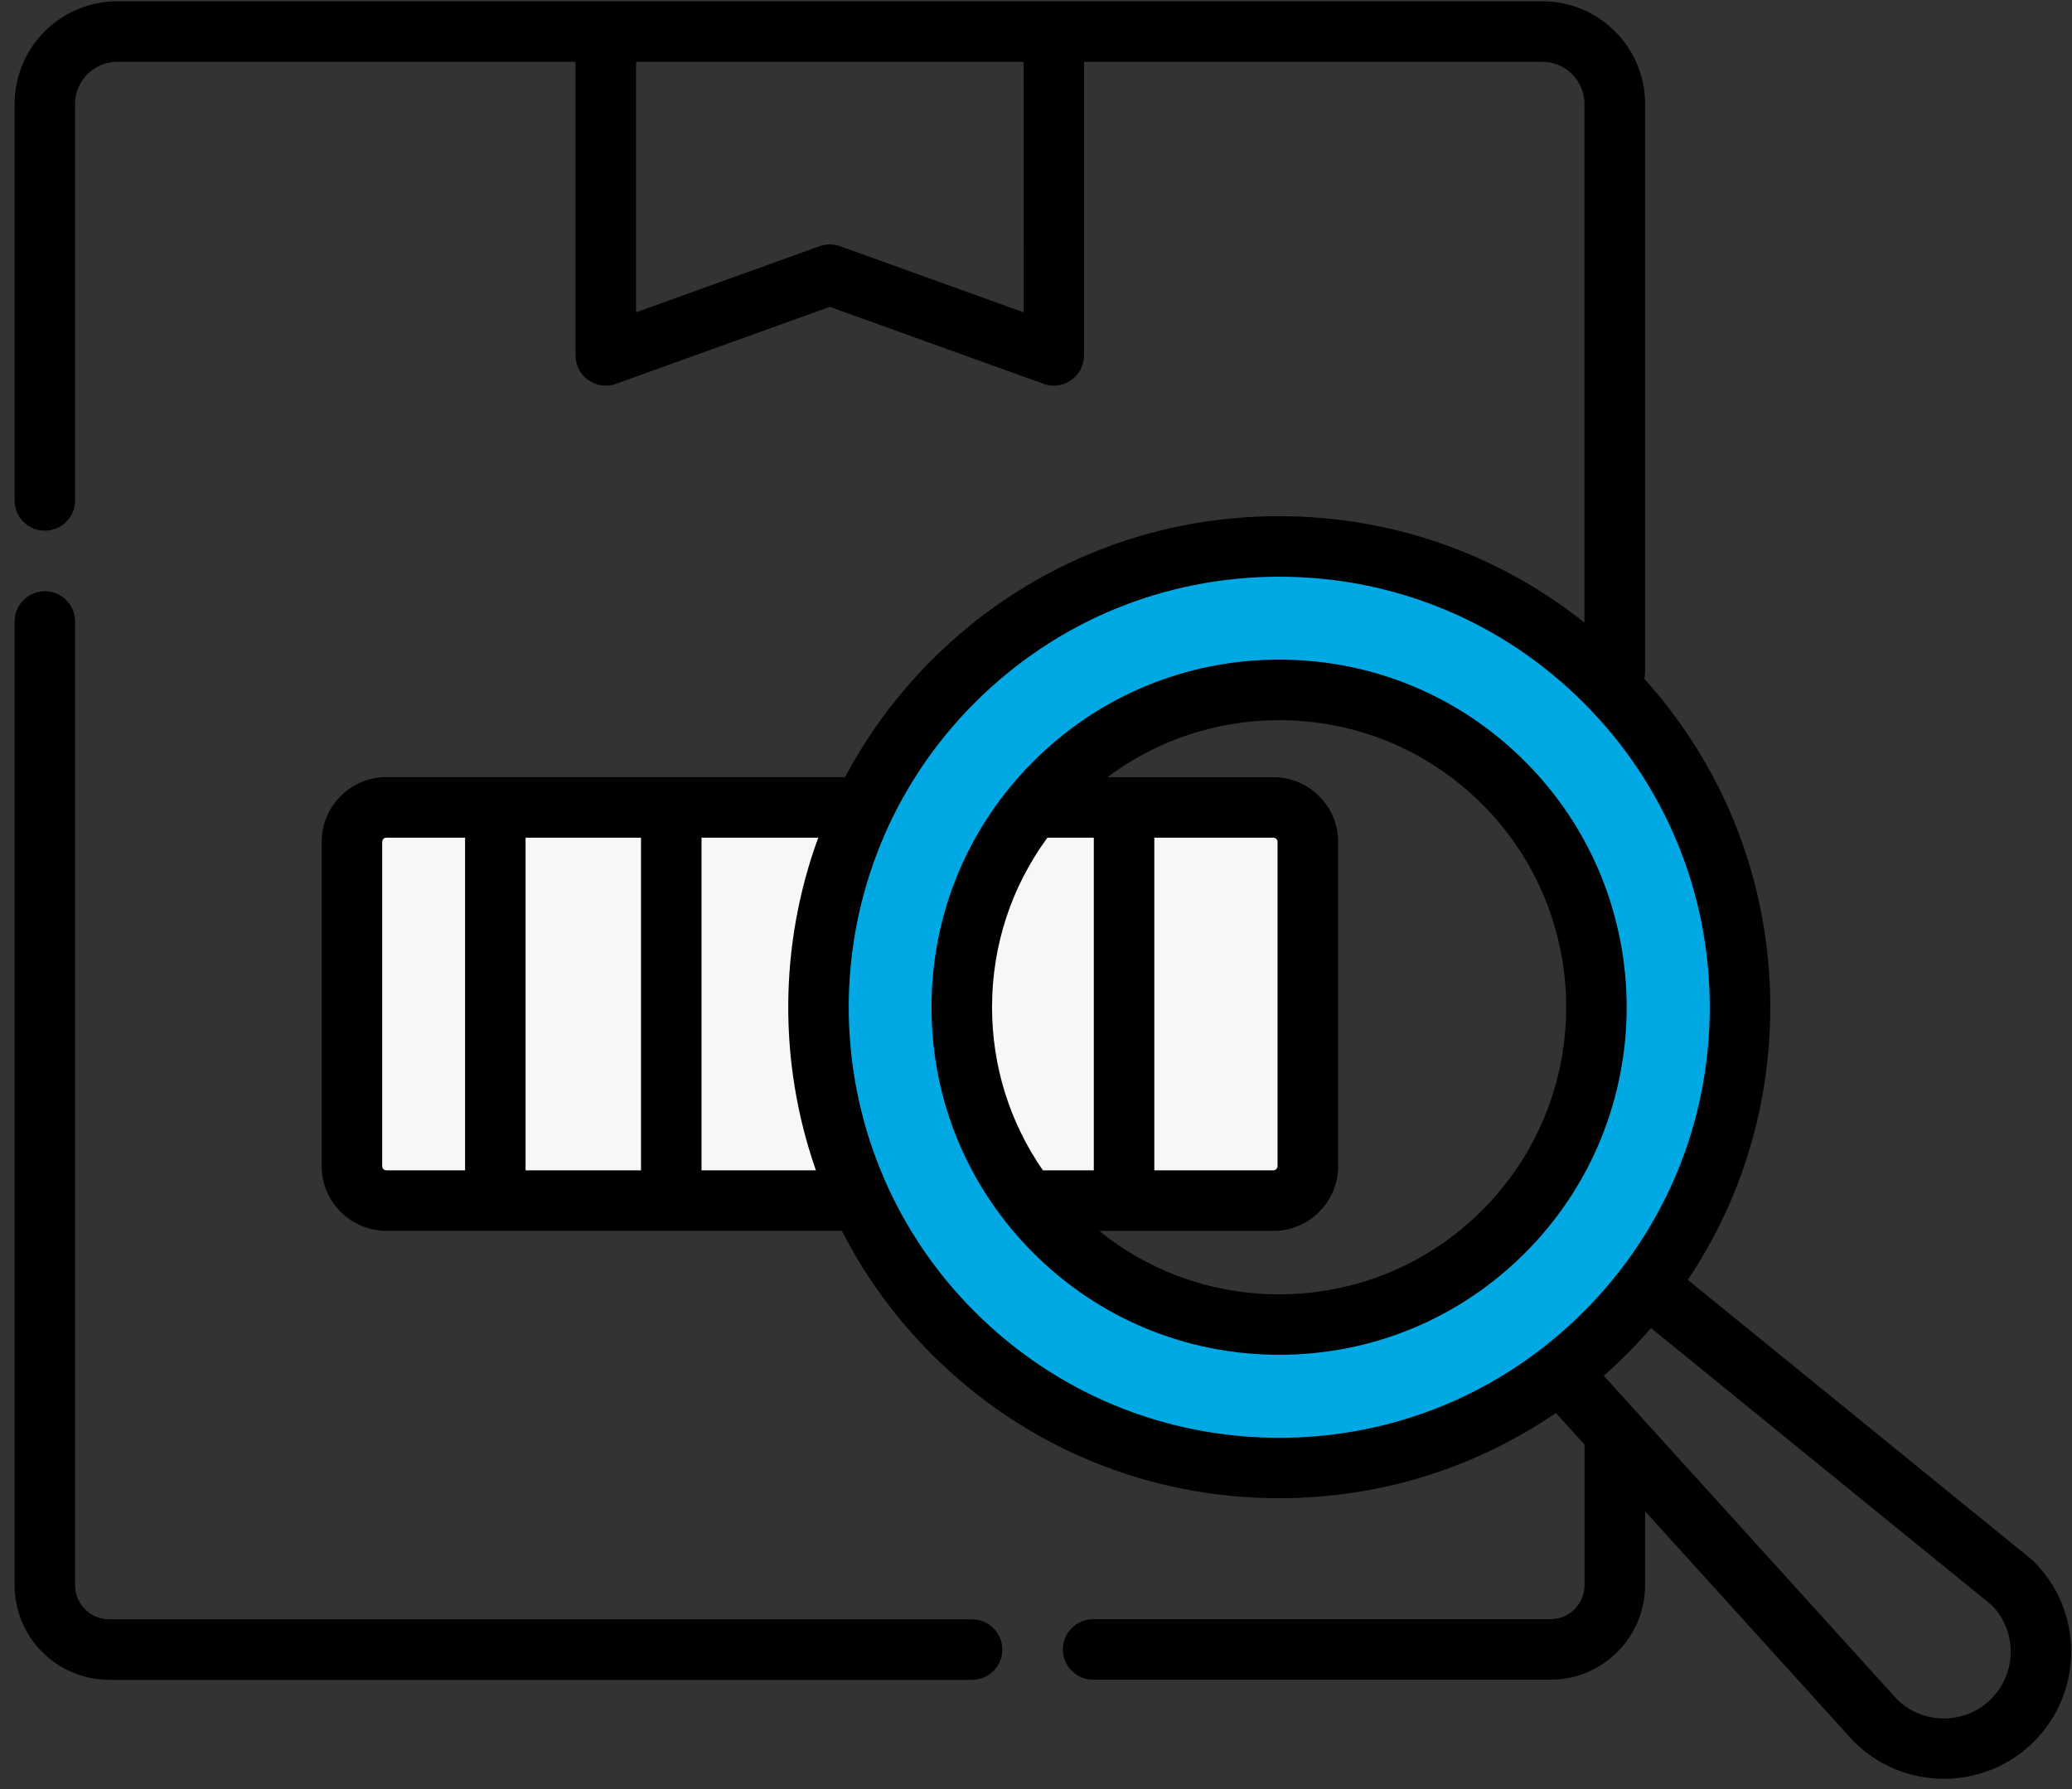 <svg width="88" height="76" viewBox="0 0 88 76" fill="none" xmlns="http://www.w3.org/2000/svg">
<rect x="0" y="0" width="88" height="76" fill="#333333" stroke="none"/>
<g clip-path="url(#clip0)">
<path d="M54.08 51.001H16.409C15.6 51.001 14.945 50.345 14.945 49.537V35.76C14.945 34.951 15.6 34.296 16.409 34.296H54.08C54.888 34.296 55.543 34.951 55.543 35.76V49.537C55.542 50.345 54.888 51.001 54.08 51.001Z" fill="#F7F7F7"/>
<path d="M55.023 23.213C44.213 23.213 35.449 31.976 35.449 42.787C35.449 53.597 44.213 62.361 55.023 62.361C65.834 62.361 74.597 53.597 74.597 42.787C74.597 31.976 65.834 23.213 55.023 23.213ZM55.023 56.267C47.578 56.267 41.543 50.232 41.543 42.787C41.543 35.342 47.578 29.306 55.023 29.306C62.468 29.306 68.504 35.342 68.504 42.787C68.504 50.232 62.468 56.267 55.023 56.267Z" fill="#01A9E4"/>
<path d="M44.389 34.298H54.081C54.889 34.298 55.544 34.953 55.544 35.762V49.539C55.544 50.347 54.889 51.002 54.081 51.002H44.184L40.848 44.887V39.944L44.389 34.298Z" fill="#F7F7F7"/>
<path d="M41.284 68.788H4.633C3.839 68.788 3.19 68.141 3.19 67.344V26.402C3.19 25.692 2.615 25.117 1.906 25.117C1.196 25.117 0.621 25.692 0.621 26.402V67.344C0.621 69.557 2.421 71.359 4.635 71.359H41.286C41.995 71.359 42.57 70.784 42.57 70.074C42.569 69.363 41.994 68.788 41.284 68.788Z" fill="black"/>
<path d="M86.384 66.338C86.353 66.307 86.321 66.278 86.287 66.249L71.682 54.369C73.961 50.969 75.186 46.972 75.186 42.785C75.186 37.582 73.294 32.671 69.835 28.834C69.857 28.74 69.869 28.645 69.869 28.546V4.412C69.869 2.01 67.914 0.055 65.512 0.055H4.978C2.576 0.055 0.621 2.01 0.621 4.412V21.26C0.621 21.969 1.196 22.544 1.906 22.544C2.615 22.544 3.19 21.969 3.19 21.26V4.412C3.19 3.427 3.992 2.626 4.976 2.626H24.443V15.098C24.443 15.516 24.646 15.908 24.989 16.149C25.332 16.389 25.77 16.449 26.163 16.305L35.242 13.035L44.321 16.305C44.462 16.357 44.609 16.382 44.756 16.382C45.017 16.382 45.276 16.302 45.494 16.149C45.837 15.908 46.04 15.516 46.04 15.098V2.626H65.507C66.491 2.626 67.293 3.427 67.293 4.412V26.449C63.617 23.518 59.092 21.927 54.322 21.927C48.751 21.927 43.512 24.097 39.573 28.036C38.068 29.54 36.842 31.222 35.893 33.012H16.41C14.895 33.012 13.661 34.245 13.661 35.76V49.537C13.661 51.052 14.895 52.286 16.41 52.286H35.755C36.722 54.178 37.995 55.953 39.576 57.535C43.517 61.475 48.754 63.644 54.326 63.644C58.582 63.644 62.642 62.376 66.08 60.022L67.296 61.365V67.341C67.296 68.135 66.65 68.784 65.853 68.784H46.427C45.718 68.784 45.143 69.359 45.143 70.068C45.143 70.778 45.718 71.353 46.427 71.353H65.855C68.067 71.353 69.869 69.553 69.869 67.339V64.2L78.69 73.936C78.704 73.951 78.719 73.966 78.735 73.982C79.789 75.036 81.174 75.563 82.559 75.563C83.945 75.563 85.33 75.036 86.384 73.982C88.493 71.878 88.493 68.448 86.384 66.338ZM43.474 13.267L35.68 10.459C35.398 10.359 35.09 10.359 34.808 10.459L27.014 13.267V2.626H43.473L43.474 13.267ZM27.224 35.584V49.716H22.322V35.584H27.224ZM16.232 49.539V35.762C16.232 35.665 16.312 35.584 16.41 35.584H19.752V49.716H16.41C16.311 49.716 16.232 49.636 16.232 49.539ZM29.794 49.716V35.584H34.752C33.087 40.133 33.053 45.15 34.653 49.716H29.794ZM41.395 55.72C34.264 48.589 34.264 36.987 41.395 29.856C44.849 26.401 49.442 24.499 54.328 24.499C59.214 24.499 63.806 26.401 67.259 29.856C70.713 33.31 72.615 37.903 72.615 42.789C72.615 47.674 70.713 52.267 67.259 55.721C63.804 59.176 59.212 61.078 54.328 61.078C49.442 61.076 44.849 59.172 41.395 55.72ZM84.566 72.17C83.467 73.27 81.681 73.277 80.572 72.191L68.113 58.441C68.443 58.151 68.763 57.85 69.076 57.538C69.439 57.175 69.787 56.8 70.12 56.416L84.606 68.2C85.117 68.731 85.396 69.427 85.396 70.164C85.398 70.921 85.101 71.633 84.566 72.17Z" fill="black"/>
<path d="M64.768 32.346C61.979 29.557 58.272 28.021 54.328 28.021C50.383 28.021 46.676 29.557 43.887 32.346C41.098 35.135 39.562 38.842 39.562 42.786C39.562 46.731 41.098 50.438 43.887 53.227C46.676 56.016 50.383 57.551 54.328 57.551C58.272 57.551 61.979 56.016 64.768 53.227C70.525 47.469 70.525 38.104 64.768 32.346ZM54.082 35.584C54.179 35.584 54.259 35.664 54.259 35.761V49.539C54.259 49.636 54.179 49.716 54.082 49.716H49.025V35.584H54.082ZM44.486 35.584H46.455V49.716H44.293C42.891 47.694 42.133 45.299 42.133 42.786C42.133 40.161 42.959 37.662 44.486 35.584ZM62.951 51.41C60.648 53.713 57.586 54.982 54.329 54.982C51.514 54.982 48.844 54.032 46.685 52.288H54.084C55.598 52.288 56.832 51.055 56.832 49.54V35.763C56.832 34.248 55.598 33.015 54.084 33.015H47.035C49.129 31.444 51.663 30.594 54.329 30.594C57.586 30.594 60.648 31.863 62.951 34.166C67.706 38.919 67.706 46.654 62.951 51.41Z" fill="black"/>
</g>
<defs>
<clipPath id="clip0">
<rect width="87.344" height="75.514" fill="white" transform="translate(0.621 0.055)"/>
</clipPath>
</defs>
</svg>
